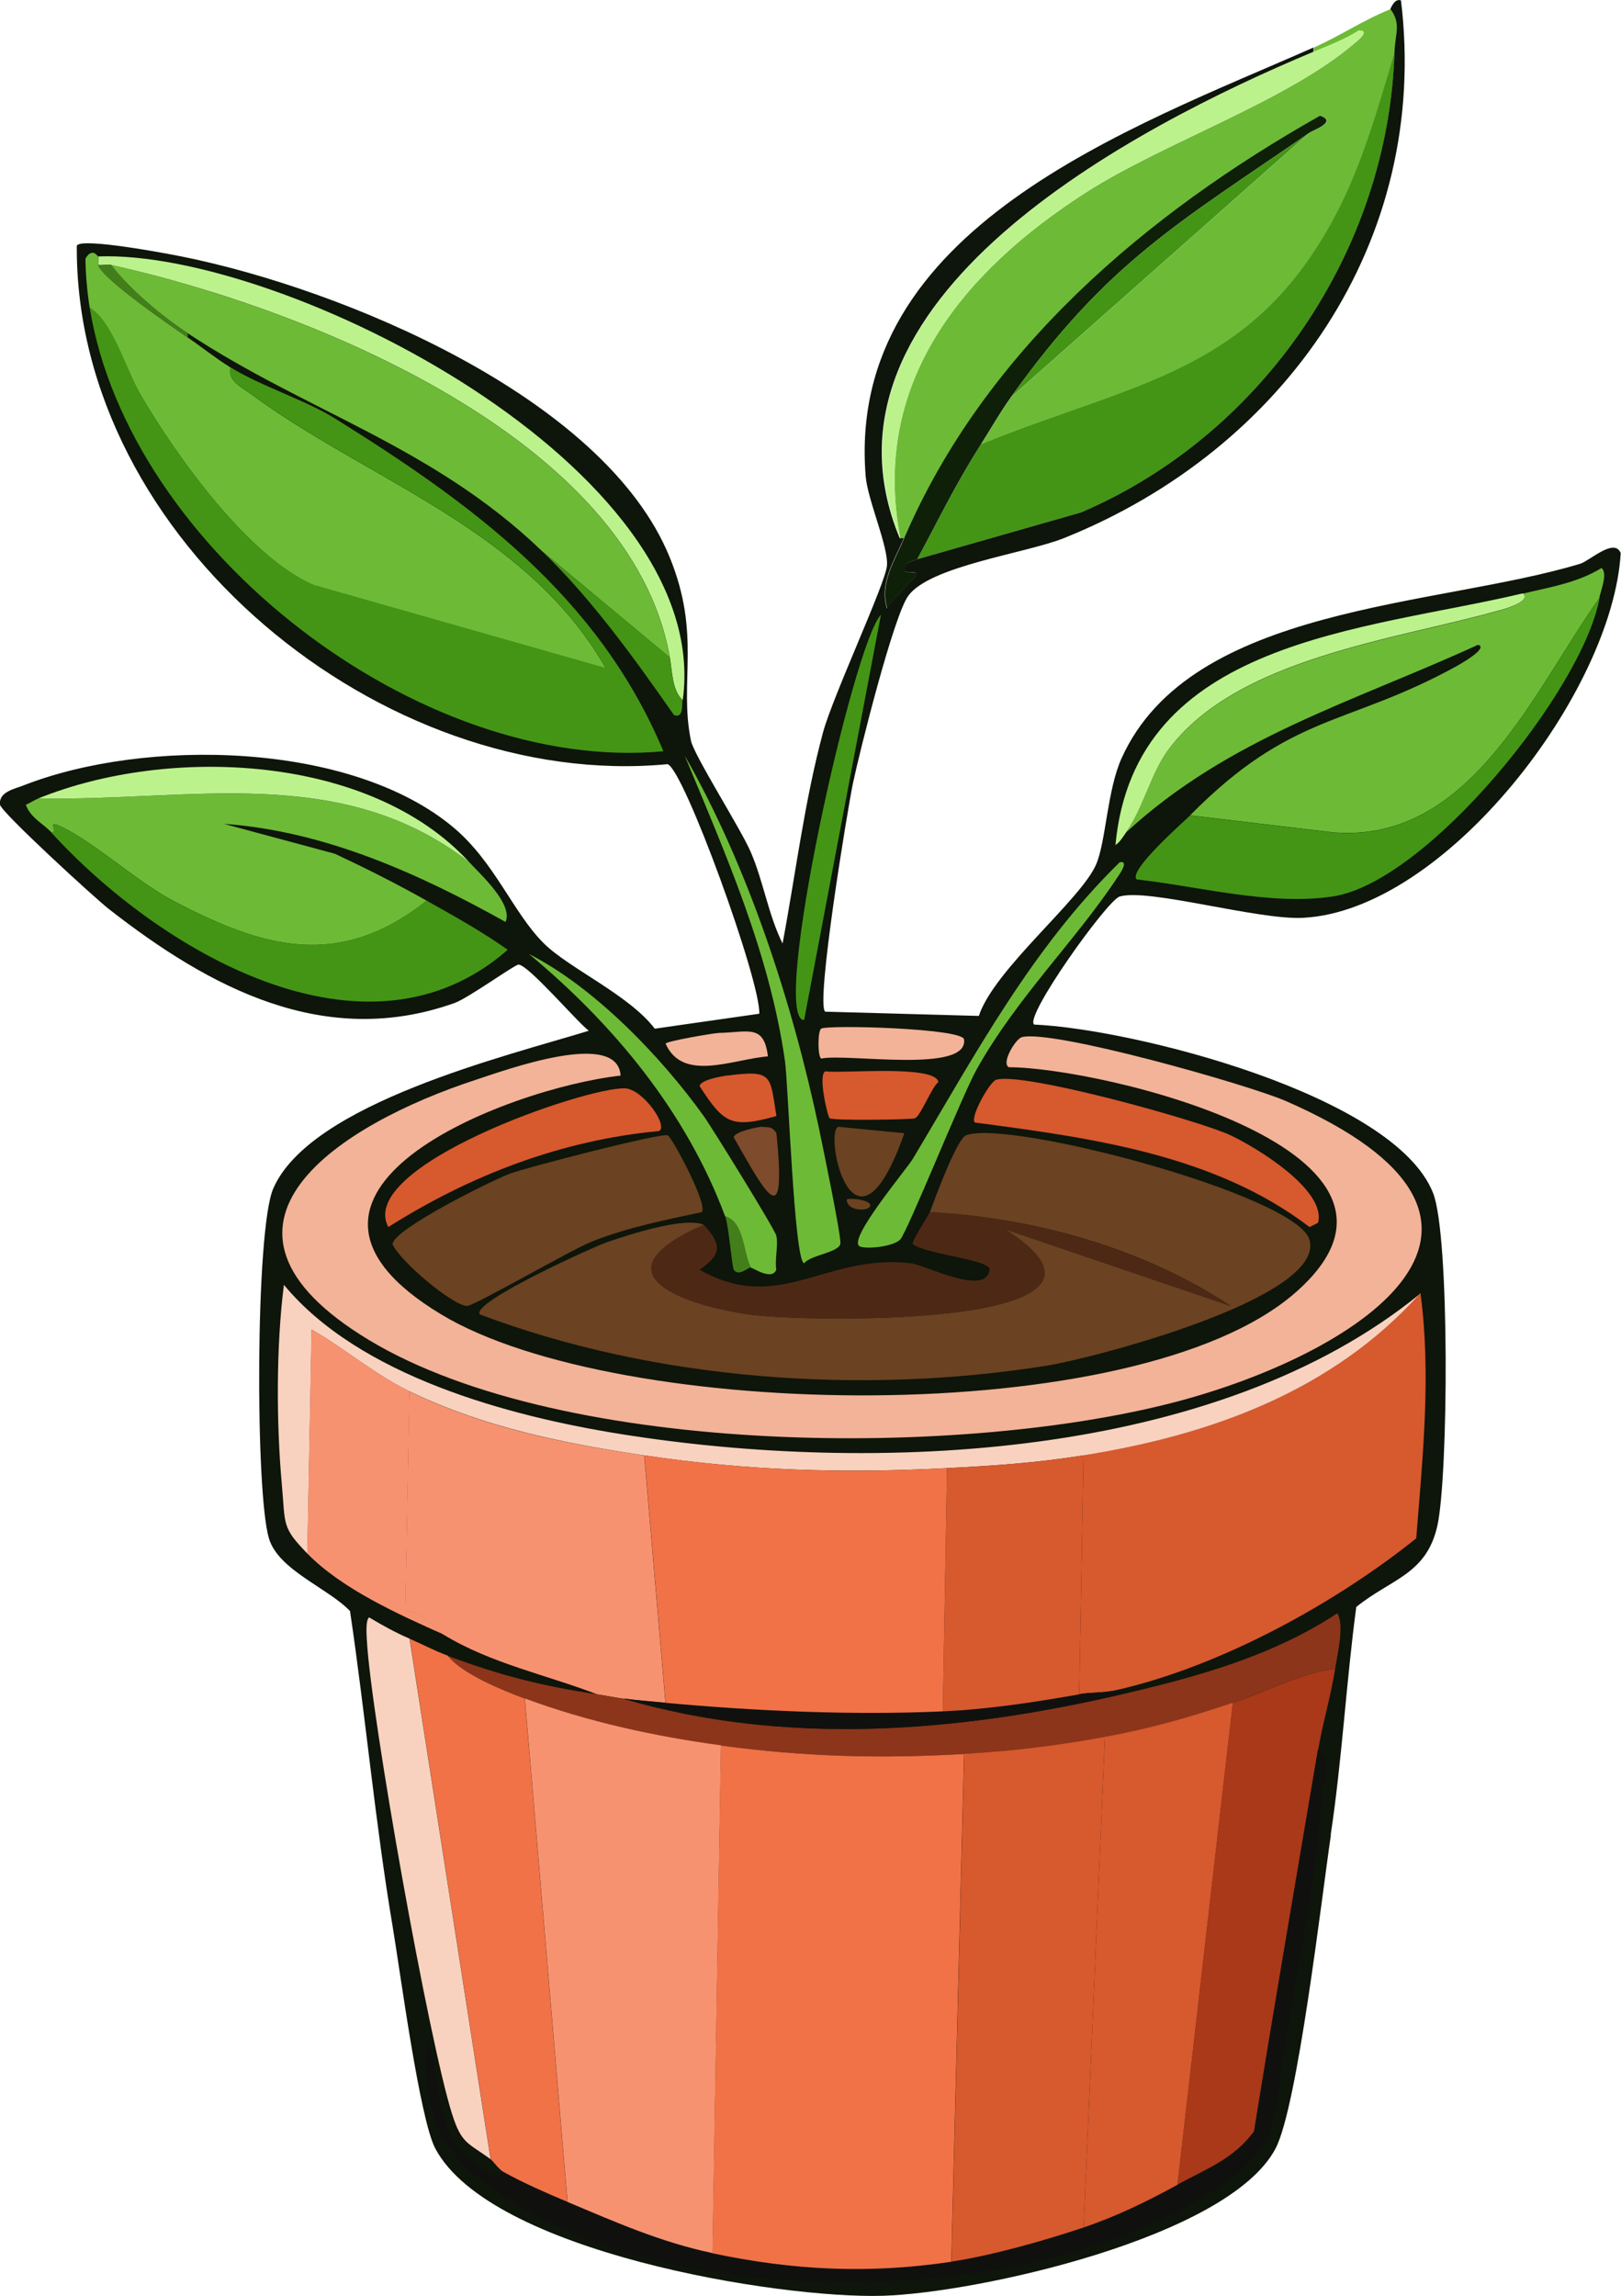 <?xml version="1.0" encoding="UTF-8"?><svg id="Layer_2" xmlns="http://www.w3.org/2000/svg" viewBox="0 0 110.59 156.59"><defs><style>.cls-1{fill:#f2b398;}.cls-2{fill:#0f2008;}.cls-3{fill:#d7592e;}.cls-4{fill:#6b4222;}.cls-5{fill:#bcf28c;}.cls-6{fill:#f9d2bf;}.cls-7{fill:#449516;}.cls-8{fill:#7e4b2c;}.cls-9{fill:#10110e;}.cls-10{fill:#a93919;}.cls-11{fill:#4d2915;}.cls-12{fill:#8c351a;}.cls-13{fill:#f79271;}.cls-14{fill:#f17247;}.cls-15{fill:#6dba37;}.cls-16{fill:#427f1b;}.cls-17{fill:#0e150a;}</style></defs><g id="Layer_1-2"><g id="Generative_Object"><path class="cls-15" d="M95.16,3.52c-1.11,3.69-2.27,7.8-4.07,11.2-5.71,10.77-13.73,11.32-24.15,15.57.68-1.07,1.3-2.17,2.04-3.2l20.37-18.04c.27-.19,1.95-.76.73-1.16-11.86,6.68-22.87,16.01-28.37,28.81h-.29c-2.05-10.6,4.29-18.2,12.66-23.57,5.33-3.42,13.67-6.2,18.33-10.18.12-.1,1.15-.88.29-.87-.94.62-2.03,1.02-3.06,1.45v-.29c1.75-.77,3.46-1.92,5.24-2.62.76.98.33,1.71.29,2.91Z"/><path class="cls-7" d="M62.57,38.15c1.55-2.87,2.56-5.01,4.36-7.86,10.42-4.25,18.44-4.8,24.15-15.57,1.81-3.41,2.97-7.52,4.07-11.2-.41,13.51-8.96,26.13-21.39,31.43l-11.2,3.2Z"/><path class="cls-5" d="M61.41,36.69c-6.75-16.29,16.04-28.07,28.23-33.17,1.03-.43,2.11-.84,3.06-1.45.86,0-.17.77-.29.87-4.67,3.99-13,6.76-18.33,10.18-8.37,5.37-14.7,12.98-12.66,23.57Z"/><path class="cls-2" d="M89.34,9.05c-8.96,6.18-13.78,8.81-20.37,18.04-.74,1.03-1.36,2.13-2.04,3.2-1.8,2.84-2.81,4.99-4.36,7.86-.03.05-.9.14-.87.73.01.27.86.03.87.29,0,.15-1.87,1.85-2.04,2.33-.53-1.72.49-3.22,1.16-4.8,5.5-12.8,16.52-22.13,28.37-28.81,1.22.4-.46.98-.73,1.16Z"/><path class="cls-7" d="M68.97,27.09c6.59-9.23,11.41-11.86,20.37-18.04l-20.37,18.04Z"/><path class="cls-17" d="M90.8,125.15c-.62,4.15-2.27,18.53-3.78,21.39-3.21,6.08-20.41,9.85-26.77,10.04-7.19.22-26.81-3.01-30.55-10.04-1.07-2-2.41-12.16-2.91-15.13-1.2-7.13-1.85-14.38-2.91-21.53-1.5-1.57-4.88-2.79-5.53-4.95-.94-3.09-.93-21.05.29-23.86,2.52-5.83,15.99-9.06,21.53-10.77-.82-.62-4.13-4.51-4.8-4.51-.25,0-3.45,2.3-4.36,2.62-8.86,3.15-16.68-1.02-23.57-6.4C6.52,61.3.07,55.39,0,54.88c-.1-.87.99-1.07,1.6-1.31,8.25-3.24,22.36-3.04,29.39,2.91,2.78,2.36,4.02,5.78,6.11,7.86,1.71,1.7,5.84,3.53,7.57,5.82l7.13-1.02c.11-2.2-5.16-16.72-6.26-17.02-19.43,1.84-40.43-15.32-40.3-35.36.24-.59,6.25.55,7.13.73,10.87,2.17,28.85,9.55,33.32,20.52,2.17,5.32.62,8.48,1.45,12.51.21,1,3.38,5.98,4.07,7.57.87,2,1.2,4.29,2.18,6.26.9-4.78,1.49-9.69,2.76-14.4.67-2.47,4.23-10.09,4.36-11.35s-1.32-4.51-1.45-6.11c-1.38-16.96,18.15-23.77,30.55-29.25v.29c-12.19,5.1-34.97,16.88-28.23,33.17h.29c-.68,1.58-1.69,3.09-1.16,4.8.17-.48,2.04-2.17,2.04-2.33-.01-.27-.86-.03-.87-.29-.03-.58.85-.68.87-.73l11.2-3.2c12.43-5.3,20.98-17.92,21.39-31.43.04-1.2.47-1.93-.29-2.91.04-.02.27-.75.73-.58,1.99,16.39-7.88,30.61-22.99,36.67-2.59,1.04-9.12,1.89-10.62,3.93-1,1.35-3.33,10.65-3.78,12.8-.38,1.83-2.56,15.1-1.89,15.57l10.48.29c1.04-3.17,6.98-7.94,8-10.33.68-1.58.75-5.08,1.75-7.27,4.73-10.45,21.47-10.27,31.28-13.24.63-.19,2.33-1.8,2.76-.73-.55,9.47-11.93,24.38-21.68,24.88-3.07.16-10.59-2.04-12.51-1.45-.85.26-6.57,8.27-5.82,8.73,6.68.29,24.56,4.78,27.21,11.49,1.15,2.92,1.04,19.37.29,22.7s-3.16,3.61-5.53,5.53c-.69,5.16-.97,10.42-1.75,15.57Z"/><path class="cls-15" d="M109.13,40.77c-4.55,6.4-8.8,16.77-18.19,16l-9.75-1.16c6.96-7.04,10.67-6.04,18.19-10.18.09-.05,2.25-1.25,1.45-1.45-8.45,3.88-16.99,6.31-24.01,12.8,1.16-1.62,1.69-4.05,2.91-5.67,4.68-6.22,15.51-7.47,22.55-9.46.16-.04,2.23-.59,1.6-1.16,1.84-.44,3.74-.74,5.38-1.75.45.36-.05,1.52-.15,2.04Z"/><path class="cls-15" d="M6.7,17.49c.02.19-.04.43,0,.58.26.94,5.03,4.21,6.11,4.95.97.66,1.91,1.42,2.91,2.04-.19.92.69,1.29,1.31,1.75,8.05,5.97,18.85,9.23,24.3,18.77l-19.93-5.67c-4.46-1.93-9.33-8.75-11.79-12.95-1.09-1.87-1.9-4.96-3.49-5.97-.17-1.08-.28-2.25-.29-3.35.47-.81.83-.14.87-.15Z"/><path class="cls-7" d="M15.72,25.05c2.08,1.29,5.09,2.22,7.13,3.49,9.38,5.84,17.98,12.13,22.41,22.7-16.62,1.55-36.48-13.76-39.14-30.26,1.59,1,2.4,4.1,3.49,5.97,2.45,4.2,7.32,11.02,11.79,12.95l19.93,5.67c-5.45-9.54-16.25-12.8-24.3-18.77-.61-.46-1.5-.82-1.31-1.75Z"/><path class="cls-15" d="M32.02,58.81c.76.83,3.01,2.86,2.47,4.07-5.92-3.3-12.34-6.2-19.21-6.69l7.57,2.04c2.13,1,4.2,2.04,6.26,3.2-6.01,4.75-11.18,3.22-17.31,0-2.46-1.29-5.35-3.99-7.71-5.09-.97-.45-.07.4-.58.44-.54-.6-1.41-.97-1.75-1.89.3-.13.58-.32.87-.44,10.26.23,20.6-2.45,29.39,4.36Z"/><path class="cls-15" d="M45.69,44.84l-8.73-7.27c-7.47-7.17-16-9.46-24.15-14.84-1.79-1.18-3.89-2.93-5.24-4.66,13.45,3,35.48,11.8,38.12,26.77Z"/><path class="cls-7" d="M109.13,40.77c-1.13,6.3-11.76,19.39-18.19,20.37-4.24.65-9.17-.69-13.39-1.16-.63-.58,3.26-3.98,3.64-4.36l9.75,1.16c9.39.77,13.64-9.6,18.19-16Z"/><path class="cls-7" d="M29.11,61.43c1.89,1.06,3.75,2.09,5.53,3.35-9.73,8.52-23.89-.04-31.14-8,.51-.04-.38-.89.58-.44,2.36,1.1,5.25,3.8,7.71,5.09,6.13,3.22,11.3,4.75,17.31,0Z"/><path class="cls-5" d="M46.57,47.75c-.72-.67-.71-1.98-.87-2.91-2.64-14.97-24.67-23.78-38.12-26.77-.27-.06-.59.04-.87,0-.04-.15.02-.4,0-.58,12.61-.47,42.04,14.4,39.87,30.26Z"/><path class="cls-15" d="M46.71,51.53c4.35,7.61,7.36,16.89,9.17,25.46.21,1.02,1.56,7.47,1.45,7.86-.17.59-2.05.76-2.47,1.31-.68-.15-1.08-12.23-1.31-13.82-1.06-7.35-4.02-14.02-6.84-20.81Z"/><path class="cls-5" d="M76.83,56.77c-.23.32-.4.64-.73.87,1.3-14.05,16.99-14.61,27.79-17.17.63.58-1.44,1.12-1.6,1.16-7.04,1.99-17.87,3.24-22.55,9.46-1.22,1.62-1.75,4.05-2.91,5.67Z"/><path class="cls-15" d="M51.22,86.45c-.55-1.03-.43-3.09-1.75-3.49-2.64-7.1-7.61-13.11-13.39-17.9,4.47,2.27,9.03,7.01,11.93,11.06.6.84,4.83,7.69,4.95,8.15.15.6-.11,1.65,0,2.33-.3.74-1.48-.07-1.75-.15Z"/><path class="cls-5" d="M32.02,58.81c-8.8-6.82-19.13-4.13-29.39-4.36,8.86-3.59,22.61-3.04,29.39,4.36Z"/><path class="cls-15" d="M76.39,58.81c.7-.15-.08.92-.15,1.02-2.86,4.34-6.84,8.17-9.6,13.09-1.03,1.84-4.77,11.21-5.24,11.64-.55.5-2.39.65-2.76.44-.83-.47,3.22-5.26,3.64-5.97,4.24-7.09,8.11-14.36,14.11-20.22Z"/><path class="cls-7" d="M60.1,41.93l-5.24,27.64c-2.36,0,3.36-25.73,5.24-27.64Z"/><path class="cls-7" d="M45.69,44.84c.16.93.15,2.24.87,2.91-.04.29.08,1.28-.58,1.02-2.68-3.84-5.64-7.96-9.02-11.2l8.73,7.27Z"/><path class="cls-4" d="M57.19,76.85l4.51.44c-3.44,9.75-5.53-.03-4.51-.44Z"/><path class="cls-8" d="M51.95,76.85c.45.06.7-.07,1.02.44.7,6.91-.66,4.21-2.91.29,0-.41,1.79-.74,1.89-.73Z"/><path class="cls-16" d="M7.57,18.07c1.35,1.72,3.45,3.47,5.24,4.66v.29c-1.08-.74-5.85-4.01-6.11-4.95.28.04.61-.06.87,0Z"/><path class="cls-16" d="M51.22,86.45c-.14-.04-.81.65-1.16.15-.11-.15-.35-3.01-.58-3.64,1.32.4,1.2,2.46,1.75,3.49Z"/><path class="cls-4" d="M57.77,81.8c.34-.12,1.69.07,1.6.44-.1.42-1.63.37-1.6-.44Z"/><path class="cls-1" d="M69.7,70.74c2.08-.56,15.47,3.24,18.04,4.36,18.66,8.17,5.3,16.99-6.98,20.37-14.72,4.04-42.26,3.95-55.58-4.07-12.97-7.82-1.91-14.75,7.27-17.75,2.08-.68,9.69-3.47,9.89-.29-7.85.88-26.01,8.01-12.22,16.3,12.04,7.24,47.36,7.93,58.2-1.45,11.13-9.64-13.2-15.42-19.5-15.42-.53-.31.48-1.93.87-2.04Z"/><path class="cls-4" d="M48.02,83.54c-7.48,3.26-1.63,5.41,3.06,6.11,3.47.52,28.29,1.04,17.46-5.82l15.42,5.24c-6.01-3.96-13.34-6-20.52-6.4.32-.87,1.83-4.99,2.47-5.24,2.9-1.11,22.58,4.09,23.43,7.13,1.11,3.99-14.98,8.12-17.9,8.58-12.65,2.02-26.74,1.02-38.7-3.49-.68-.8,7.76-4.62,8.73-4.95,1.5-.51,5.27-1.74,6.55-1.16Z"/><path class="cls-3" d="M76.25,115.26c-.9.21-1.83.15-2.62.29l.29-16.3c8.7-1.39,16.98-4.36,22.99-11.06.74,5.56.15,11.19-.29,16.73-5.58,4.48-13.38,8.73-20.37,10.33Z"/><path class="cls-13" d="M43.95,99.26l1.45,16.88c-.95-.09-1.97-.17-2.91-.29-.54-.07-1.18-.21-1.75-.29-3.51-1.35-7.22-2.09-10.48-4.07-.48-.29-1.36-1.59-2.62-1.6l.29-14.99c5.09,2.46,10.45,3.54,16,4.36Z"/><path class="cls-14" d="M30.56,112.93c.99,1.25,3.77,2.36,5.24,2.91l2.91,34.34c-1.48-.62-2.96-1.26-4.36-2.04-.32-.19-.74-.77-.87-.87l-5.53-35.5c.88.38,1.71.83,2.62,1.16Z"/><path class="cls-10" d="M91.09,113.81c-.28,1.82-.85,3.69-1.16,5.53-1.46,8.68-2.97,17.35-4.36,26.04-1.41,1.92-3.3,2.57-5.24,3.64l3.78-32.88c2.31-.77,4.57-2.02,6.98-2.33Z"/><path class="cls-6" d="M96.91,88.2c-6.01,6.69-14.29,9.67-22.99,11.06-3.27.52-6.02.7-9.31.87-7.12.37-13.61.18-20.66-.87-5.55-.83-10.91-1.91-16-4.36-2.36-1.14-4.43-2.92-6.69-4.22l-.29,15.28c-1.77-1.82-1.49-1.93-1.75-4.8-.37-4.12-.38-9.42.15-13.53,5.12,6.2,15.28,8.95,22.99,10.18,17.2,2.75,40.61,1.81,54.56-9.6Z"/><path class="cls-12" d="M91.09,113.81c-2.41.31-4.67,1.55-6.98,2.33-2.98,1-5.62,1.76-8.73,2.33-3.28.6-6.26.97-9.6,1.16-5.71.33-10.91.19-16.59-.58-4.51-.61-9.11-1.61-13.39-3.2-1.47-.55-4.24-1.66-5.24-2.91,3.71,1.38,6.49,2.06,10.18,2.62.57.09,1.2.22,1.75.29,11.09,3.28,22.93,2.3,34.05-.29,5.12-1.19,10.25-2.6,14.7-5.53.49.85,0,2.79-.15,3.78Z"/><path class="cls-4" d="M45.55,77.43c.27.08,2.78,4.75,2.33,5.24-2.52.54-5.18,1.07-7.57,2.04-1.41.57-7.96,4.36-8.44,4.36-.96,0-4.62-3.07-5.09-4.22.08-1.03,6.82-4.36,8-4.8s10.24-2.78,10.77-2.62Z"/><path class="cls-9" d="M34.34,148.14c1.41.77,2.88,1.41,4.36,2.04,3.27,1.38,6.39,2.75,9.89,3.49,5.52,1.17,10.7,1.43,16.3.58,2.73-.41,6.38-1.44,9.02-2.33,2.25-.76,4.32-1.76,6.4-2.91,1.94-1.07,3.82-1.72,5.24-3.64,1.4-8.69,2.9-17.37,4.36-26.04,1.1,1.09.31,2.45.29,2.76-.38,5.68-1.37,10.71-2.33,16-1.24,6.85.17,8.42-6.84,12.37-12.61,7.1-37.65,7.49-48.89-2.33-2.57-2.25-3.53-5.83-2.91-9.02,1.03,3.75.34,6.83,4.07,9.02.84.49.97-.02,1.02,0Z"/><path class="cls-11" d="M48.02,83.54c1.4,1.52,1.03,2.11-.29,3.06,5.45,3.09,8.52-1.11,14.4-.44,1.04.12,5.15,2.3,5.38.44.09-.69-4.31-1.03-5.24-1.75-.11-.17,1.08-1.95,1.16-2.18,7.17.41,14.5,2.45,20.52,6.4l-15.42-5.24c10.83,6.86-13.99,6.34-17.46,5.82-4.69-.7-10.54-2.85-3.06-6.11Z"/><path class="cls-13" d="M27.94,94.89l-.29,14.99c1.26.01,2.14,1.31,2.62,1.6-3.06-1.36-6.97-3.12-9.31-5.53l.29-15.28c2.26,1.3,4.33,3.08,6.69,4.22Z"/><path class="cls-6" d="M27.94,111.77l5.53,35.5c-1.56-1.15-1.97-1.03-2.62-3.06-1.58-4.93-5.52-27.06-5.82-32.3-.02-.38-.1-1.41.15-1.6.88.53,1.82,1.05,2.76,1.45Z"/><path class="cls-3" d="M67.95,73.65c1.73-.59,13.85,2.77,16,3.78,1.75.82,6.57,3.74,5.97,5.97l-.58.29c-6.47-4.95-14.94-6.09-22.84-7.13-.33-.36,1-2.75,1.45-2.91Z"/><path class="cls-3" d="M42.64,74.23c1.21.05,2.96,2.53,2.33,2.91-6.66.62-12.88,3.01-18.48,6.55-2.21-4.16,13.5-9.57,16.15-9.46Z"/><path class="cls-9" d="M76.25,115.26l.29.29c-11.12,2.59-22.96,3.57-34.05.29.94.12,1.96.2,2.91.29,6.13.56,12.76.87,18.91.58,3.13-.14,6.23-.63,9.31-1.16.79-.14,1.72-.08,2.62-.29Z"/><path class="cls-3" d="M56.31,73.07c1.23.16,7.5-.47,7.71.73-.49.4-1.21,2.32-1.6,2.47-.27.1-5.58.17-5.82,0-.13-.09-.82-2.99-.29-3.2Z"/><path class="cls-1" d="M56.02,70.16c.4-.28,9.65-.03,9.75.73.31,2.36-8.03.93-9.75,1.31-.24-.17-.24-1.87,0-2.04Z"/><path class="cls-3" d="M49.62,73.36c3.13-.41,2.9-.02,3.35,2.76-3.08.85-3.58.52-5.24-2.04.05-.44,1.56-.68,1.89-.73Z"/><path class="cls-1" d="M49.04,70.45c2.01-.04,3.08-.63,3.35,1.6-2.4.19-5.81,1.78-6.98-.87.06-.17,3.27-.72,3.64-.73Z"/><path class="cls-3" d="M73.92,99.26l-.29,16.3c-3.08.54-6.18,1.02-9.31,1.16l.29-16.59c3.3-.17,6.04-.35,9.31-.87Z"/><path class="cls-14" d="M64.61,100.13l-.29,16.59c-6.15.28-12.78-.02-18.91-.58l-1.45-16.88c7.05,1.05,13.54,1.25,20.66.87Z"/><path class="cls-13" d="M49.19,119.04l-.58,34.63c-3.51-.74-6.62-2.11-9.89-3.49l-2.91-34.34c4.28,1.59,8.88,2.59,13.39,3.2Z"/><path class="cls-3" d="M84.11,116.13l-3.78,32.88c-2.08,1.14-4.15,2.15-6.4,2.91l1.45-33.46c3.11-.57,5.75-1.33,8.73-2.33Z"/><path class="cls-14" d="M65.77,119.63l-.87,34.63c-5.6.84-10.78.59-16.3-.58l.58-34.63c5.68.77,10.88.91,16.59.58Z"/><path class="cls-3" d="M75.38,118.46l-1.45,33.46c-2.64.89-6.29,1.92-9.02,2.33l.87-34.63c3.34-.19,6.32-.56,9.6-1.16Z"/></g></g></svg>